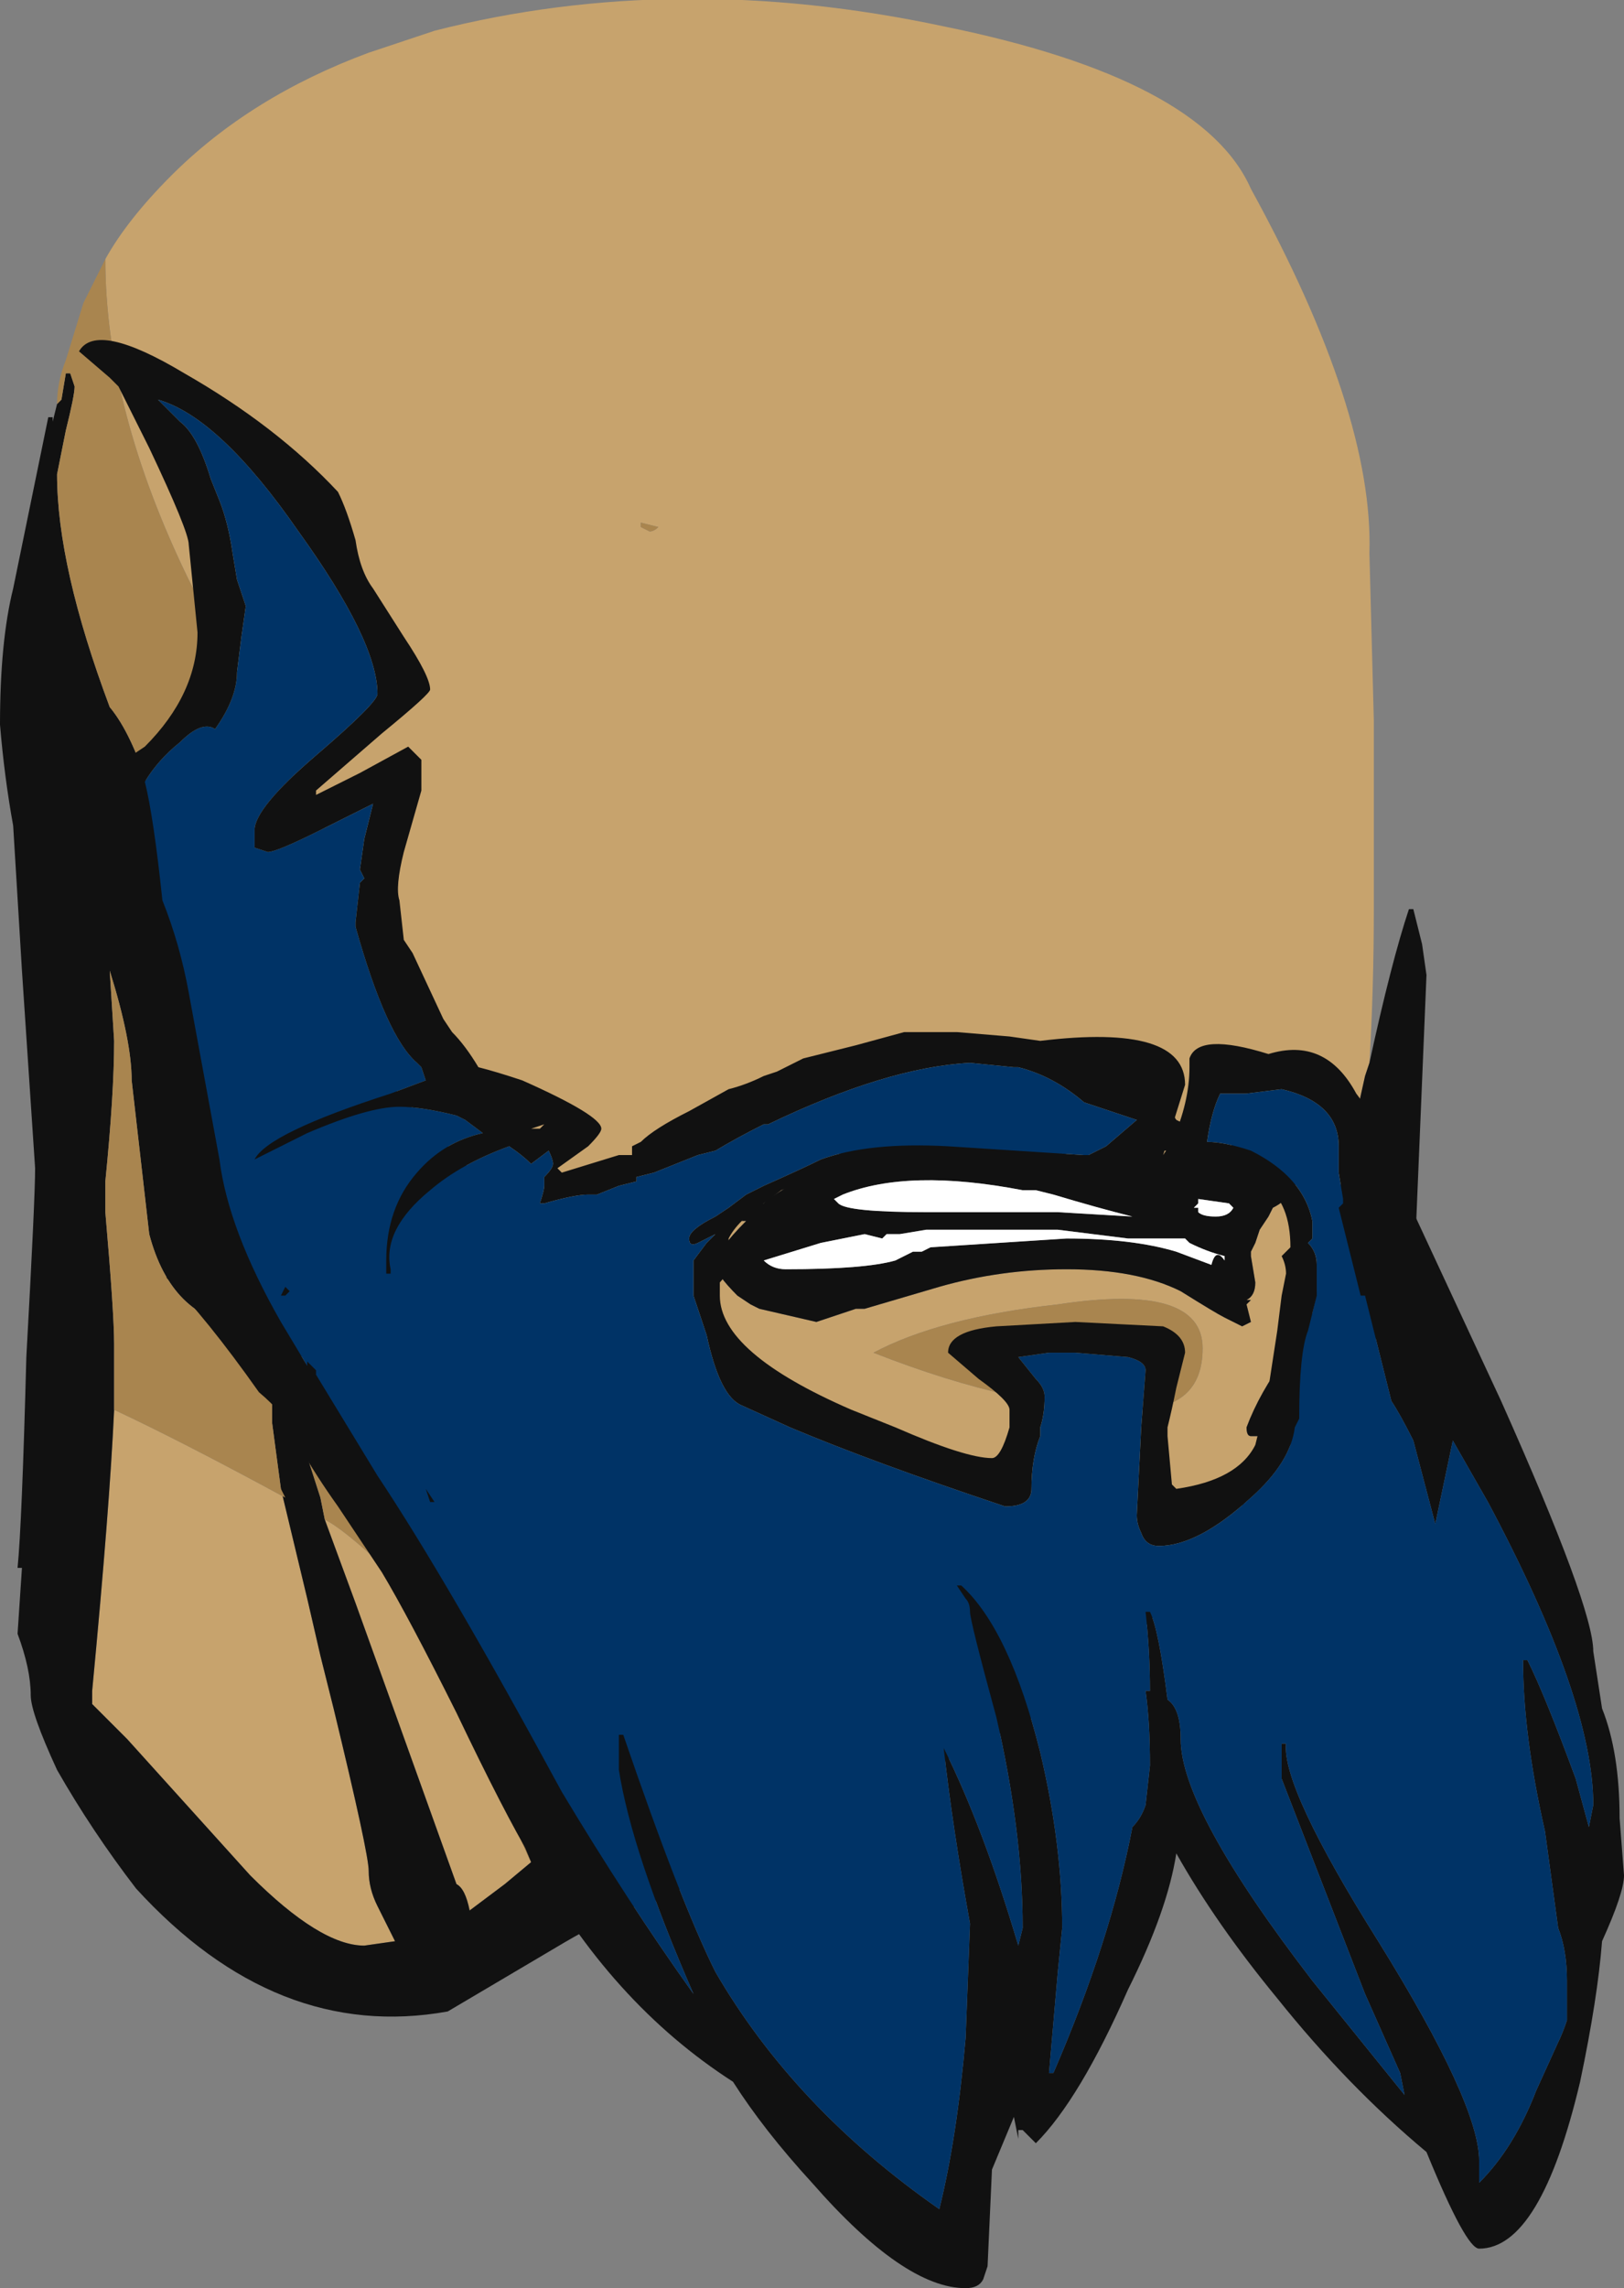 <?xml version="1.0" encoding="UTF-8" standalone="no"?>
<svg xmlns:ffdec="https://www.free-decompiler.com/flash" xmlns:xlink="http://www.w3.org/1999/xlink" ffdec:objectType="frame" height="182.35px" width="129.5px" xmlns="http://www.w3.org/2000/svg">
  <rect width="100%" height="100%" fill="#808080" stroke="none"/>
  <g transform="matrix(1.0, 0.0, 0.0, 1.0, 53.55, 53.9)">
    <use ffdec:characterId="61" height="26.05" transform="matrix(7.0, 0.0, 0.0, 7.0, -53.55, -53.9)" width="18.5" xlink:href="#shape0"/>
  </g>
  <defs>
    <g id="shape0" transform="matrix(1.0, 0.0, 0.0, 1.0, 7.65, 7.7)">
      <path d="M-6.45 -4.75 Q-6.2 -5.2 -5.7 -5.7 -4.8 -6.6 -3.45 -7.1 L-2.7 -7.35 Q0.05 -8.05 3.1 -7.4 6.05 -6.8 6.6 -5.55 8.0 -3.0 7.95 -1.4 L8.0 0.5 8.0 2.65 Q8.0 3.55 7.95 4.4 L7.9 4.55 7.3 7.25 7.0 7.75 Q6.7 8.15 6.55 8.55 6.55 8.65 6.6 8.65 L6.75 8.65 6.15 10.65 2.05 9.05 -0.05 7.95 -0.5 7.7 -4.9 0.1 -5.5 -1.1 Q-6.45 -3.05 -6.45 -4.75 M-5.75 1.75 L-5.7 2.0 -5.75 1.75 M-0.35 -1.7 L-0.25 -1.65 Q-0.2 -1.65 -0.15 -1.7 L-0.35 -1.75 -0.35 -1.7 M-1.4 -1.45 L-1.4 -1.45 M-6.35 8.35 Q-5.6 8.7 -4.4 9.35 L-4.45 9.25 -4.15 10.5 -4.0 11.15 -3.85 11.75 Q-3.45 13.4 -3.45 13.6 -3.45 13.8 -3.35 14.0 L-3.15 14.4 -3.5 14.45 Q-4.0 14.45 -4.8 13.65 L-6.2 12.1 -6.6 11.7 -6.6 11.55 Q-6.4 9.45 -6.35 8.35 M-3.95 9.6 Q-3.65 9.75 -2.8 10.6 L-1.6 13.5 -1.9 13.75 -2.3 14.05 Q-2.35 13.8 -2.45 13.75 L-3.15 11.8 -3.6 10.55 -3.95 9.6 M6.75 4.8 L6.3 5.45 5.5 5.7 3.95 5.3 2.05 5.35 1.1 5.95 1.05 6.0 0.9 6.05 0.8 6.2 0.85 6.2 Q0.5 6.55 0.5 6.7 0.5 6.8 0.75 7.05 L0.9 7.15 1.0 7.2 1.65 7.35 2.1 7.2 2.2 7.2 3.05 6.95 Q3.75 6.75 4.5 6.75 5.3 6.75 5.8 7.0 6.2 7.25 6.3 7.3 L6.5 7.4 6.6 7.35 6.55 7.15 6.6 7.1 6.55 7.1 Q6.65 7.05 6.65 6.9 L6.6 6.6 6.6 6.55 6.65 6.45 6.7 6.3 6.8 6.15 6.85 6.05 Q7.15 5.9 7.15 5.55 L6.75 4.8 M5.85 5.35 L6.05 5.2 5.75 5.05 5.55 4.75 5.35 5.1 Q5.45 5.4 5.6 5.4 5.8 5.4 5.85 5.35 M4.4 7.15 Q3.05 7.3 2.3 7.7 3.95 8.35 5.25 8.35 6.05 8.35 6.05 7.65 6.05 6.9 4.4 7.15" fill="#c7a36d" fill-rule="evenodd" stroke="none"/>
      <path d="M7.95 4.4 Q8.2 3.25 8.4 2.65 L8.45 2.65 8.55 3.05 8.6 3.4 8.45 7.0 4.85 11.5 -0.2 13.95 Q-0.45 13.95 -1.45 14.55 L-2.55 15.2 Q-4.5 15.55 -6.1 13.8 -6.6 13.15 -7.0 12.45 -7.3 11.8 -7.3 11.6 -7.3 11.3 -7.45 10.9 L-7.4 10.15 -7.45 10.15 Q-7.4 9.65 -7.35 7.75 -7.25 5.95 -7.25 5.6 L-7.4 3.35 -7.5 1.7 Q-7.6 1.15 -7.65 0.55 -7.65 -0.4 -7.5 -1.0 L-7.1 -2.95 -7.05 -2.95 -7.05 -2.9 -7.0 -3.1 -6.95 -3.15 -6.9 -3.45 -6.85 -3.45 -6.8 -3.3 Q-6.8 -3.2 -6.9 -2.8 L-7.0 -2.3 Q-7.0 -1.25 -6.4 0.35 -6.15 0.65 -5.95 1.3 L-5.75 1.75 -5.7 2.0 1.75 9.9 6.15 10.65 6.75 8.65 6.6 8.65 Q6.55 8.65 6.55 8.55 6.7 8.15 7.0 7.75 L7.3 7.25 7.9 4.55 7.95 4.4 M-0.05 7.95 L2.05 9.05 -0.05 7.95 M-1.4 -1.45 L-1.4 -1.45 M-1.6 13.5 L-4.2 7.75 -4.9 7.4 Q-5.7 7.3 -5.95 6.35 L-6.15 4.6 Q-6.15 4.15 -6.4 3.35 L-6.4 3.35 -6.35 4.15 Q-6.35 4.75 -6.45 5.75 L-6.45 6.1 Q-6.35 7.25 -6.35 7.6 L-6.35 8.35 Q-6.4 9.45 -6.6 11.55 L-6.6 11.7 -6.2 12.1 -4.8 13.65 Q-4.0 14.45 -3.5 14.45 L-3.15 14.4 -3.35 14.0 Q-3.45 13.8 -3.45 13.6 -3.45 13.4 -3.85 11.75 L-4.0 11.15 -4.15 10.5 -4.45 9.25 -4.55 8.5 -4.55 8.2 -4.45 7.95 -4.0 9.35 -3.95 9.6 -3.6 10.55 -3.15 11.8 -2.45 13.75 Q-2.35 13.8 -2.3 14.05 L-1.9 13.75 -1.6 13.5 M6.75 4.8 L7.15 5.55 Q7.15 5.9 6.85 6.05 L6.8 6.15 6.7 6.3 6.65 6.45 6.6 6.55 6.6 6.6 6.65 6.9 Q6.65 7.05 6.55 7.1 L6.6 7.1 6.55 7.15 6.6 7.35 6.5 7.4 6.3 7.3 Q6.2 7.25 5.8 7.0 5.3 6.75 4.5 6.75 3.75 6.75 3.05 6.95 L2.2 7.2 2.1 7.2 1.65 7.35 1.0 7.2 0.9 7.15 0.75 7.05 Q0.5 6.8 0.5 6.7 0.5 6.55 0.85 6.2 L0.8 6.2 0.9 6.05 1.05 6.0 1.1 5.95 2.05 5.35 3.95 5.3 5.5 5.7 6.3 5.45 6.75 4.8 M6.0 6.1 Q6.05 6.15 6.2 6.15 6.35 6.15 6.4 6.05 L6.35 6.0 6.0 5.95 6.0 6.0 5.95 6.05 6.0 6.05 6.0 6.1 M5.9 6.45 L5.85 6.4 5.2 6.4 4.4 6.3 2.9 6.3 2.6 6.35 2.45 6.35 2.4 6.4 2.2 6.35 1.7 6.45 1.05 6.65 Q1.15 6.75 1.3 6.75 2.2 6.75 2.55 6.65 L2.75 6.55 2.85 6.55 2.95 6.5 4.5 6.4 Q5.25 6.4 5.75 6.55 L6.15 6.7 Q6.2 6.5 6.3 6.65 L6.3 6.6 Q6.1 6.55 5.9 6.45 M5.85 5.35 Q5.8 5.4 5.6 5.4 5.45 5.4 5.35 5.1 L5.55 4.75 5.75 5.05 6.05 5.2 5.85 5.35 M1.9 6.0 Q2.0 6.1 2.9 6.1 L4.4 6.1 5.25 6.15 Q4.85 6.05 4.35 5.9 L4.15 5.85 4.0 5.85 Q2.7 5.6 1.95 5.9 L1.85 5.95 1.9 6.0 M1.65 6.1 L1.65 6.1" fill="#111111" fill-rule="evenodd" stroke="none"/>
      <path d="M-7.0 -3.1 Q-7.0 -3.35 -6.9 -3.6 L-6.7 -4.25 -6.45 -4.75 Q-6.45 -3.05 -5.5 -1.1 L-4.9 0.1 -0.5 7.7 -0.05 7.95 2.05 9.05 6.15 10.65 1.75 9.9 -5.7 2.0 -5.75 1.75 -5.95 1.3 Q-6.15 0.65 -6.4 0.35 -7.0 -1.25 -7.0 -2.3 L-6.9 -2.8 Q-6.8 -3.2 -6.8 -3.3 L-6.85 -3.45 -6.9 -3.45 -6.95 -3.15 -7.0 -3.1 M-0.35 -1.7 L-0.35 -1.75 -0.15 -1.7 Q-0.2 -1.65 -0.25 -1.65 L-0.35 -1.7 M-6.35 8.35 L-6.35 7.6 Q-6.35 7.25 -6.45 6.1 L-6.45 5.75 Q-6.35 4.75 -6.35 4.15 L-6.4 3.35 -6.4 3.35 Q-6.15 4.15 -6.15 4.6 L-5.95 6.35 Q-5.7 7.3 -4.9 7.4 L-4.2 7.75 -1.6 13.5 -2.8 10.6 Q-3.65 9.75 -3.95 9.6 L-4.0 9.35 -4.45 7.95 -4.55 8.2 -4.55 8.5 -4.45 9.25 -4.4 9.35 Q-5.6 8.7 -6.35 8.35 M4.4 7.15 Q6.05 6.9 6.05 7.65 6.05 8.35 5.25 8.35 3.95 8.35 2.3 7.7 3.05 7.3 4.4 7.15" fill="#a9854f" fill-rule="evenodd" stroke="none"/>
      <path d="M6.0 6.1 L6.0 6.05 5.95 6.05 6.0 6.0 6.0 5.95 6.35 6.0 6.4 6.05 Q6.35 6.15 6.2 6.15 6.05 6.15 6.0 6.1 M5.9 6.45 Q6.1 6.55 6.3 6.6 L6.3 6.65 Q6.2 6.5 6.15 6.7 L5.75 6.55 Q5.25 6.4 4.5 6.4 L2.95 6.5 2.85 6.55 2.75 6.55 2.55 6.65 Q2.2 6.75 1.3 6.75 1.15 6.75 1.05 6.65 L1.7 6.45 2.2 6.35 2.4 6.4 2.45 6.35 2.6 6.35 2.9 6.3 4.4 6.3 5.2 6.4 5.85 6.4 5.9 6.45 M1.65 6.1 L1.65 6.1 M1.9 6.0 L1.85 5.95 1.95 5.9 Q2.7 5.6 4.0 5.85 L4.15 5.85 4.35 5.9 Q4.85 6.05 5.25 6.15 L4.4 6.1 2.9 6.1 Q2.0 6.1 1.9 6.0" fill="#ffffff" fill-rule="evenodd" stroke="none"/>
      <path d="M-6.75 -3.7 Q-6.55 -4.05 -5.55 -3.45 -4.5 -2.85 -3.8 -2.1 -3.7 -1.9 -3.6 -1.55 -3.55 -1.2 -3.4 -1.0 L-3.05 -0.45 Q-2.75 0.0 -2.75 0.15 -2.75 0.2 -3.3 0.65 L-4.05 1.3 -4.05 1.35 -3.55 1.1 -3.0 0.8 -2.85 0.95 Q-2.85 1.2 -2.85 1.3 L-3.05 2.0 Q-3.15 2.4 -3.1 2.55 L-3.05 3.0 -2.95 3.15 -2.6 3.9 -2.5 4.05 Q-2.35 4.2 -2.2 4.45 -2.0 4.5 -1.7 4.6 -0.8 5.0 -0.8 5.15 -0.8 5.2 -0.95 5.35 L-1.3 5.6 -1.25 5.65 -0.6 5.45 -0.45 5.45 -0.45 5.35 -0.35 5.3 Q-0.2 5.15 0.2 4.95 L0.65 4.7 Q0.85 4.65 1.05 4.55 L1.2 4.5 1.5 4.35 2.1 4.2 2.65 4.05 3.25 4.05 3.85 4.1 4.2 4.15 Q5.85 3.95 5.85 4.65 L5.6 5.45 5.7 5.3 Q5.9 4.85 5.9 4.45 5.9 4.4 5.9 4.35 6.0 4.05 6.8 4.3 7.45 4.1 7.8 4.75 L8.1 5.15 8.2 5.3 8.25 5.4 Q8.4 5.45 8.4 5.9 L8.45 6.1 9.45 8.25 Q10.5 10.6 10.5 11.1 L10.6 11.75 Q10.8 12.25 10.8 13.0 L10.85 13.65 Q10.85 13.85 10.6 14.4 10.55 15.05 10.35 16.0 9.9 17.9 9.2 17.9 9.05 17.9 8.6 16.8 7.7 16.05 6.9 15.05 6.2 14.2 5.75 13.4 5.65 14.05 5.2 14.95 4.65 16.2 4.15 16.7 L4.0 16.55 3.95 16.55 3.95 16.65 3.9 16.4 3.65 17.0 3.6 18.1 3.55 18.25 Q3.5 18.35 3.35 18.35 2.65 18.35 1.6 17.15 1.05 16.55 0.7 16.0 -0.7 15.1 -1.6 13.45 -1.9 12.95 -2.45 11.8 -3.0 10.7 -3.3 10.2 L-3.8 9.45 Q-4.05 9.1 -4.25 8.75 L-4.35 8.6 Q-4.4 8.4 -4.7 8.15 -5.3 7.3 -5.75 6.85 L-5.85 6.25 -5.9 5.4 Q-5.95 5.1 -5.95 4.5 L-5.95 4.25 -6.1 3.15 -6.2 2.3 -6.3 1.5 Q-6.4 1.2 -6.5 1.05 L-6.35 1.0 -6.3 1.0 -6.0 0.8 Q-5.4 0.2 -5.4 -0.5 L-5.5 -1.5 Q-5.5 -1.65 -5.95 -2.6 L-6.3 -3.3 -6.4 -3.4 -6.75 -3.7 M-5.25 -2.25 L-5.15 -2.0 Q-5.05 -1.75 -5.0 -1.4 L-4.95 -1.1 -4.85 -0.8 -4.9 -0.45 -4.95 -0.05 Q-4.95 0.25 -5.2 0.6 -5.35 0.5 -5.6 0.75 -5.85 0.95 -6.0 1.2 -5.9 1.6 -5.8 2.55 -5.6 3.05 -5.5 3.6 L-5.15 5.5 Q-5.05 6.3 -4.45 7.35 L-4.15 7.85 -4.15 7.8 -4.05 7.9 -4.05 7.95 -3.35 9.1 Q-2.55 10.3 -1.25 12.7 -0.5 13.95 0.25 15.0 -0.45 13.4 -0.6 12.45 L-0.6 12.05 -0.55 12.05 Q0.1 13.95 0.5 14.75 1.4 16.3 3.05 17.45 3.25 16.65 3.35 15.5 L3.4 14.2 Q3.2 13.1 3.1 12.2 3.55 13.1 3.95 14.45 L4.0 14.25 Q4.0 13.15 3.7 11.85 3.4 10.75 3.4 10.65 3.4 10.55 3.35 10.5 L3.25 10.35 3.3 10.35 Q3.85 10.85 4.2 12.25 4.45 13.3 4.45 14.25 L4.4 14.75 4.3 15.9 4.35 15.9 Q5.0 14.4 5.25 13.1 5.35 13.0 5.4 12.85 L5.45 12.4 Q5.45 11.9 5.4 11.55 L5.45 11.55 Q5.45 11.1 5.4 10.65 L5.45 10.65 Q5.55 10.85 5.65 11.65 5.8 11.75 5.8 12.1 5.8 12.9 7.3 14.85 L8.35 16.15 8.3 15.9 7.9 15.0 6.95 12.55 6.95 12.15 7.0 12.15 Q6.95 12.65 8.05 14.4 9.2 16.25 9.2 16.9 L9.2 17.15 Q9.6 16.75 9.85 16.1 L10.1 15.55 Q10.15 15.45 10.2 15.3 L10.2 14.85 Q10.2 14.5 10.1 14.25 L9.95 13.15 Q9.7 12.05 9.7 11.2 L9.75 11.2 Q9.95 11.6 10.3 12.55 L10.45 13.1 10.5 12.85 Q10.5 11.65 9.3 9.4 L8.9 8.7 8.7 9.65 8.45 8.7 Q8.3 8.4 8.2 8.25 L7.9 7.05 7.85 7.05 7.6 6.05 7.65 6.0 7.65 5.95 7.6 5.65 7.6 5.35 Q7.6 4.85 6.95 4.7 L6.55 4.75 6.25 4.75 Q6.15 4.95 6.1 5.3 6.3 5.3 6.6 5.4 7.2 5.7 7.3 6.2 L7.3 6.4 7.25 6.45 Q7.35 6.55 7.35 6.7 L7.35 7.05 7.25 7.45 Q7.15 7.7 7.15 8.45 L7.1 8.55 Q7.05 8.95 6.6 9.35 6.0 9.9 5.55 9.9 5.4 9.9 5.35 9.75 5.3 9.65 5.3 9.55 L5.35 8.55 5.4 7.9 Q5.4 7.8 5.2 7.75 L4.6 7.7 4.3 7.7 3.95 7.75 4.15 8.0 Q4.25 8.1 4.25 8.2 4.25 8.4 4.2 8.55 L4.2 8.65 Q4.1 8.9 4.1 9.25 4.1 9.45 3.8 9.45 2.3 8.95 1.35 8.55 L0.8 8.3 Q0.55 8.2 0.4 7.5 L0.25 7.05 0.25 6.65 0.4 6.45 Q0.45 6.4 0.5 6.35 L0.3 6.45 Q0.2 6.5 0.2 6.4 0.2 6.3 0.5 6.15 L0.65 6.05 0.85 5.9 1.05 5.8 Q1.5 5.6 1.7 5.5 2.25 5.3 3.15 5.35 L4.7 5.45 4.75 5.45 4.95 5.35 5.3 5.05 4.7 4.85 Q4.35 4.55 3.95 4.45 L3.9 4.45 3.4 4.4 Q2.45 4.45 1.1 5.1 L1.05 5.1 Q0.75 5.25 0.5 5.4 L0.3 5.45 -0.2 5.65 -0.4 5.7 -0.4 5.75 -0.6 5.8 -0.85 5.9 -0.95 5.9 Q-1.1 5.9 -1.45 6.0 L-1.5 6.0 Q-1.45 5.85 -1.45 5.8 L-1.45 5.7 Q-1.35 5.6 -1.35 5.55 -1.35 5.5 -1.4 5.4 L-1.6 5.55 Q-1.7 5.45 -1.85 5.35 -2.4 5.55 -2.75 5.85 -3.3 6.3 -3.2 6.75 L-3.2 6.8 -3.25 6.8 -3.25 6.65 Q-3.25 6.05 -2.9 5.65 -2.6 5.3 -2.15 5.2 L-2.35 5.05 -2.45 5.0 Q-2.85 4.9 -3.1 4.9 -3.45 4.9 -4.15 5.2 L-4.75 5.5 Q-4.6 5.2 -3.2 4.75 L-2.8 4.6 -2.85 4.45 -2.9 4.4 Q-3.25 4.1 -3.6 2.85 L-3.6 2.8 -3.55 2.35 -3.5 2.3 -3.55 2.2 -3.5 1.85 -3.4 1.45 -4.0 1.75 Q-4.5 2.0 -4.6 2.0 L-4.75 1.95 -4.75 1.75 Q-4.75 1.5 -4.05 0.9 -3.35 0.3 -3.35 0.2 -3.35 -0.4 -4.25 -1.65 -5.15 -2.95 -5.85 -3.15 L-5.6 -2.9 Q-5.4 -2.75 -5.25 -2.25 M-4.4 6.95 L-4.35 7.0 -4.4 7.05 -4.45 7.05 -4.4 6.95 M-1.6 5.15 L-1.5 5.15 -1.45 5.1 -1.6 5.15 M-2.8 9.25 L-2.7 9.4 -2.75 9.4 -2.8 9.25 M-0.3 6.05 L-0.3 6.05 M5.85 5.65 L5.5 5.75 5.45 5.7 5.45 5.75 Q5.25 5.8 5.1 5.9 L5.05 5.9 4.6 5.7 Q3.5 5.25 2.9 5.45 1.9 5.6 1.25 5.85 L1.05 6.0 Q0.75 6.2 0.65 6.4 L0.65 6.75 Q0.6 6.85 0.55 6.9 L0.55 7.05 Q0.55 7.7 2.05 8.35 L2.55 8.55 Q3.35 8.9 3.65 8.9 3.75 8.9 3.85 8.55 L3.85 8.35 Q3.85 8.25 3.5 8.0 L3.15 7.7 Q3.15 7.45 3.7 7.4 L4.6 7.35 5.6 7.4 Q5.85 7.5 5.85 7.7 L5.75 8.1 Q5.7 8.35 5.65 8.55 L5.65 8.65 5.7 9.2 5.75 9.25 Q6.45 9.15 6.65 8.75 L6.7 8.55 6.8 8.1 6.9 7.45 6.95 7.05 7.0 6.8 Q7.0 6.7 6.95 6.6 L7.05 6.5 Q7.05 5.5 5.9 5.65 L5.85 5.65 M7.4 8.7 L7.4 8.7 M3.7 15.65 L3.7 15.65" fill="#111111" fill-rule="evenodd" stroke="none"/>
      <path d="M-5.25 -2.25 Q-5.4 -2.75 -5.6 -2.9 L-5.85 -3.15 Q-5.15 -2.95 -4.25 -1.65 -3.35 -0.4 -3.35 0.2 -3.35 0.3 -4.05 0.9 -4.75 1.5 -4.75 1.75 L-4.75 1.95 -4.6 2.0 Q-4.5 2.0 -4.0 1.75 L-3.4 1.45 -3.5 1.85 -3.55 2.2 -3.5 2.3 -3.55 2.35 -3.6 2.8 -3.6 2.85 Q-3.25 4.1 -2.9 4.4 L-2.85 4.45 -2.8 4.6 -3.2 4.75 Q-4.6 5.2 -4.75 5.5 L-4.15 5.2 Q-3.45 4.9 -3.1 4.9 -2.85 4.9 -2.45 5.0 L-2.35 5.05 -2.15 5.2 Q-2.6 5.3 -2.9 5.65 -3.25 6.05 -3.25 6.65 L-3.25 6.8 -3.2 6.8 -3.2 6.75 Q-3.3 6.3 -2.75 5.85 -2.4 5.55 -1.85 5.35 -1.7 5.45 -1.6 5.55 L-1.4 5.4 Q-1.35 5.5 -1.35 5.55 -1.35 5.6 -1.45 5.7 L-1.45 5.8 Q-1.45 5.85 -1.5 6.0 L-1.45 6.0 Q-1.1 5.9 -0.95 5.9 L-0.85 5.9 -0.6 5.8 -0.4 5.75 -0.4 5.7 -0.2 5.65 0.3 5.45 0.5 5.4 Q0.75 5.25 1.05 5.1 L1.1 5.1 Q2.45 4.45 3.4 4.4 L3.9 4.45 3.95 4.45 Q4.35 4.55 4.7 4.85 L5.3 5.05 4.95 5.35 4.75 5.45 4.7 5.45 3.15 5.35 Q2.25 5.3 1.7 5.5 1.5 5.6 1.05 5.8 L0.85 5.9 0.65 6.05 0.5 6.15 Q0.2 6.3 0.2 6.4 0.2 6.5 0.3 6.45 L0.5 6.35 Q0.45 6.4 0.4 6.45 L0.25 6.65 0.25 7.05 0.4 7.5 Q0.55 8.2 0.8 8.3 L1.35 8.55 Q2.3 8.95 3.8 9.45 4.1 9.45 4.1 9.25 4.1 8.9 4.2 8.65 L4.2 8.55 Q4.25 8.4 4.25 8.2 4.25 8.1 4.15 8.0 L3.95 7.75 4.3 7.7 4.6 7.7 5.2 7.75 Q5.4 7.8 5.4 7.9 L5.35 8.55 5.3 9.55 Q5.3 9.65 5.35 9.75 5.4 9.9 5.55 9.9 6.0 9.9 6.6 9.35 7.05 8.95 7.1 8.55 L7.15 8.45 Q7.15 7.7 7.25 7.45 L7.35 7.05 7.35 6.7 Q7.35 6.55 7.25 6.45 L7.3 6.4 7.3 6.2 Q7.2 5.7 6.6 5.4 6.3 5.3 6.1 5.3 6.15 4.95 6.25 4.75 L6.55 4.75 6.95 4.7 Q7.6 4.85 7.6 5.35 L7.6 5.65 7.65 5.95 7.65 6.0 7.6 6.05 7.85 7.05 7.9 7.05 8.2 8.25 Q8.3 8.4 8.45 8.7 L8.7 9.65 8.9 8.7 9.3 9.4 Q10.5 11.65 10.5 12.85 L10.45 13.1 10.3 12.55 Q9.95 11.6 9.75 11.2 L9.7 11.2 Q9.7 12.05 9.95 13.15 L10.1 14.25 Q10.2 14.5 10.2 14.85 L10.2 15.3 Q10.15 15.45 10.1 15.55 L9.85 16.1 Q9.6 16.75 9.2 17.15 L9.2 16.9 Q9.2 16.25 8.05 14.4 6.95 12.65 7.0 12.15 L6.95 12.15 6.95 12.55 7.9 15.0 8.3 15.9 8.35 16.15 7.3 14.85 Q5.8 12.9 5.8 12.1 5.8 11.75 5.65 11.65 5.55 10.85 5.45 10.65 L5.4 10.65 Q5.45 11.1 5.45 11.55 L5.4 11.55 Q5.45 11.9 5.45 12.4 L5.4 12.85 Q5.35 13.0 5.25 13.1 5.0 14.4 4.35 15.9 L4.3 15.9 4.4 14.75 4.45 14.25 Q4.45 13.3 4.2 12.25 3.85 10.85 3.3 10.35 L3.25 10.35 3.35 10.5 Q3.4 10.55 3.4 10.65 3.4 10.75 3.7 11.85 4.0 13.15 4.0 14.25 L3.95 14.45 Q3.55 13.1 3.1 12.2 3.2 13.1 3.4 14.2 L3.35 15.5 Q3.25 16.65 3.05 17.45 1.4 16.3 0.5 14.75 0.1 13.95 -0.55 12.05 L-0.6 12.05 -0.6 12.45 Q-0.45 13.4 0.25 15.0 -0.5 13.95 -1.25 12.7 -2.55 10.3 -3.35 9.1 L-4.05 7.95 -4.05 7.9 -4.15 7.8 -4.15 7.85 -4.45 7.35 Q-5.05 6.3 -5.15 5.5 L-5.5 3.6 Q-5.6 3.05 -5.8 2.55 -5.9 1.6 -6.0 1.2 -5.85 0.95 -5.6 0.75 -5.35 0.5 -5.2 0.6 -4.95 0.25 -4.95 -0.05 L-4.9 -0.45 -4.85 -0.8 -4.95 -1.1 -5.0 -1.4 Q-5.05 -1.75 -5.15 -2.0 L-5.25 -2.25 M-4.4 6.95 L-4.45 7.05 -4.4 7.05 -4.35 7.0 -4.4 6.95 M-0.3 6.05 L-0.3 6.05 M-2.8 9.25 L-2.75 9.4 -2.7 9.4 -2.8 9.25 M7.4 8.7 L7.4 8.7" fill="#003366" fill-rule="evenodd" stroke="none"/>
    </g>
  </defs>
</svg>
